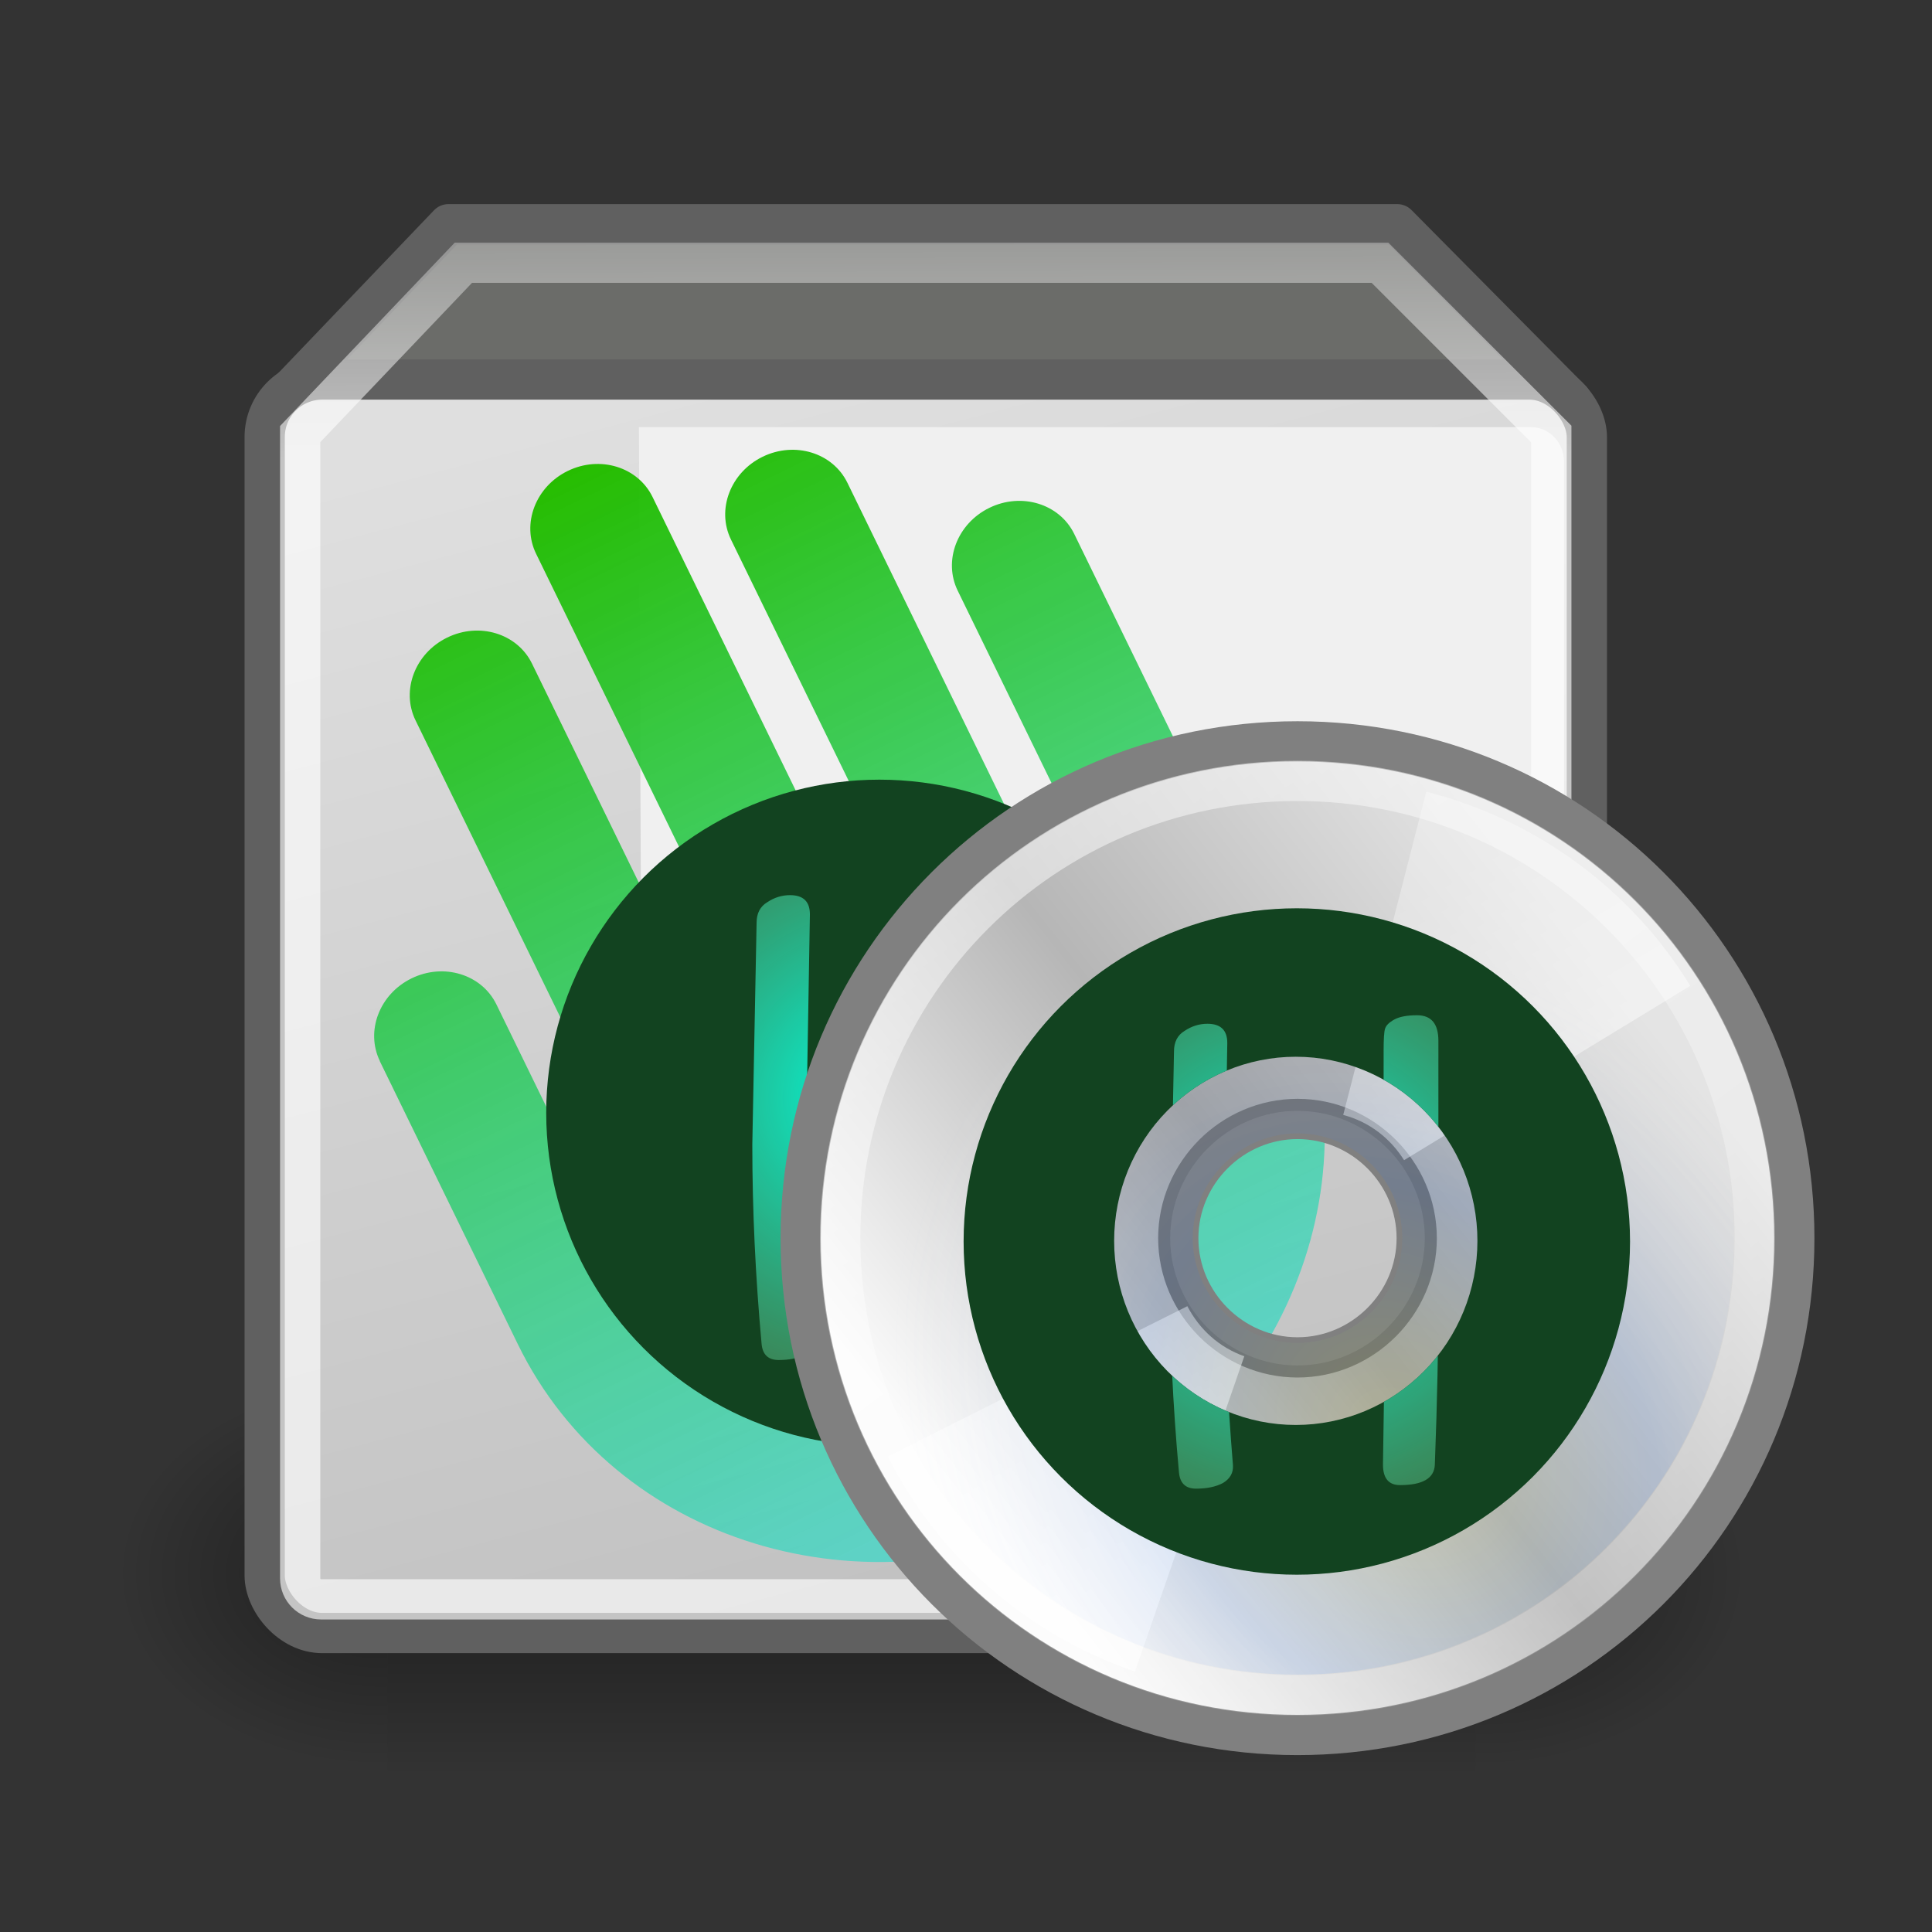 <?xml version="1.0" encoding="UTF-8" standalone="no"?>
<!-- Created with Inkscape (http://www.inkscape.org/) -->

<svg
   width="48px"
   height="48px"
   id="svg14603"
   sodipodi:version="0.32"
   inkscape:version="1.1.1 (3bf5ae0d25, 2021-09-20)"
   sodipodi:docname="System-installer.svg"
   inkscape:output_extension="org.inkscape.output.svg.inkscape"
   version="1.1"
   xmlns:inkscape="http://www.inkscape.org/namespaces/inkscape"
   xmlns:sodipodi="http://sodipodi.sourceforge.net/DTD/sodipodi-0.dtd"
   xmlns:xlink="http://www.w3.org/1999/xlink"
   xmlns="http://www.w3.org/2000/svg"
   xmlns:svg="http://www.w3.org/2000/svg"
   xmlns:rdf="http://www.w3.org/1999/02/22-rdf-syntax-ns#"
   xmlns:cc="http://creativecommons.org/ns#"
   xmlns:dc="http://purl.org/dc/elements/1.1/">
  <rect width="100%" height="100%" fill="#333333" stroke="none"/>
  <defs
     id="defs3">
    <inkscape:path-effect
       effect="powerclip"
       id="path-effect521"
       is_visible="true"
       lpeversion="1"
       inverse="true"
       flatten="false"
       hide_clip="false"
       message="Utilise la règle de remplissage « fill-rule: evenodd » de la boîte de dialogue &lt;b&gt;Fond et contour&lt;/b&gt; en l'absence de résultat de mise à plat après une conversion en chemin." />
    <inkscape:perspective
       sodipodi:type="inkscape:persp3d"
       inkscape:vp_x="0 : 24 : 1"
       inkscape:vp_y="0 : 1000 : 0"
       inkscape:vp_z="48 : 24 : 1"
       inkscape:persp3d-origin="24 : 16 : 1"
       id="perspective79" />
    <radialGradient
       inkscape:collect="always"
       xlink:href="#linearGradient5060"
       id="radialGradient5031"
       gradientUnits="userSpaceOnUse"
       gradientTransform="matrix(-2.774,0,0,1.97,112.762,-872.885)"
       cx="605.714"
       cy="486.648"
       fx="605.714"
       fy="486.648"
       r="117.143" />
    <linearGradient
       inkscape:collect="always"
       id="linearGradient5060">
      <stop
         style="stop-color:black;stop-opacity:1;"
         offset="0"
         id="stop5062" />
      <stop
         style="stop-color:black;stop-opacity:0;"
         offset="1"
         id="stop5064" />
    </linearGradient>
    <radialGradient
       inkscape:collect="always"
       xlink:href="#linearGradient5060"
       id="radialGradient5029"
       gradientUnits="userSpaceOnUse"
       gradientTransform="matrix(2.774,0,0,1.97,-1891.633,-872.885)"
       cx="605.714"
       cy="486.648"
       fx="605.714"
       fy="486.648"
       r="117.143" />
    <linearGradient
       id="linearGradient5048">
      <stop
         style="stop-color:black;stop-opacity:0;"
         offset="0"
         id="stop5050" />
      <stop
         id="stop5056"
         offset="0.5"
         style="stop-color:black;stop-opacity:1;" />
      <stop
         style="stop-color:black;stop-opacity:0;"
         offset="1"
         id="stop5052" />
    </linearGradient>
    <linearGradient
       inkscape:collect="always"
       xlink:href="#linearGradient5048"
       id="linearGradient5027"
       gradientUnits="userSpaceOnUse"
       gradientTransform="matrix(2.774,0,0,1.97,-1892.179,-872.885)"
       x1="302.857"
       y1="366.648"
       x2="302.857"
       y2="609.505" />
    <linearGradient
       id="linearGradient7844"
       inkscape:collect="always">
      <stop
         id="stop7846"
         offset="0"
         style="stop-color:#000000;stop-opacity:1;" />
      <stop
         id="stop7848"
         offset="1"
         style="stop-color:#000000;stop-opacity:0;" />
    </linearGradient>
    <linearGradient
       id="linearGradient7834"
       inkscape:collect="always">
      <stop
         id="stop7836"
         offset="0"
         style="stop-color:#ffffff;stop-opacity:1;" />
      <stop
         id="stop7838"
         offset="1"
         style="stop-color:#ffffff;stop-opacity:0;" />
    </linearGradient>
    <linearGradient
       id="linearGradient7670">
      <stop
         id="stop7672"
         offset="0"
         style="stop-color:#dfdfdf;stop-opacity:1;" />
      <stop
         id="stop7674"
         offset="1"
         style="stop-color:#c0c0c0;stop-opacity:1;" />
    </linearGradient>
    <linearGradient
       gradientTransform="matrix(1.009,0,0,1,-47.596,-0.286)"
       gradientUnits="userSpaceOnUse"
       y2="40.857"
       x2="72.857"
       y1="9.714"
       x1="64.571"
       id="linearGradient7676"
       xlink:href="#linearGradient7670"
       inkscape:collect="always" />
    <linearGradient
       gradientTransform="translate(-2,0)"
       gradientUnits="userSpaceOnUse"
       y2="0.504"
       x2="19.324"
       y1="11.312"
       x1="19.363"
       id="linearGradient7840"
       xlink:href="#linearGradient7834"
       inkscape:collect="always" />
    <radialGradient
       gradientUnits="userSpaceOnUse"
       gradientTransform="matrix(1,0,0,0.333,1.298874e-16,25.064)"
       r="22.728"
       fy="37.595"
       fx="24.547"
       cy="37.595"
       cx="24.547"
       id="radialGradient7850"
       xlink:href="#linearGradient7844"
       inkscape:collect="always" />
    <linearGradient
       id="aigrd1"
       gradientUnits="userSpaceOnUse"
       x1="14.997"
       y1="11.188"
       x2="32.511"
       y2="34.307">
      <stop
         offset="0"
         style="stop-color:#EBEBEB"
         id="stop3034" />
      <stop
         offset="0.5"
         style="stop-color:#FFFFFF"
         id="stop3036" />
      <stop
         offset="1"
         style="stop-color:#EBEBEB"
         id="stop3038" />
    </linearGradient>
    <linearGradient
       id="aigrd2"
       gradientUnits="userSpaceOnUse"
       x1="12.274"
       y1="32.416"
       x2="35.391"
       y2="14.203">
      <stop
         offset="0"
         style="stop-color:#FBFBFB"
         id="stop3043" />
      <stop
         offset="0.5"
         style="stop-color:#B6B6B6"
         id="stop3045" />
      <stop
         offset="1"
         style="stop-color:#E4E4E4"
         id="stop3047" />
    </linearGradient>
    <linearGradient
       id="linearGradient4236">
      <stop
         style="stop-color:#ffffff;stop-opacity:0.327;"
         offset="0"
         id="stop4238" />
      <stop
         style="stop-color:#ffffff;stop-opacity:0.604;"
         offset="1"
         id="stop4240" />
    </linearGradient>
    <linearGradient
       inkscape:collect="always"
       id="linearGradient6028">
      <stop
         style="stop-color:#ffffff;stop-opacity:1;"
         offset="0"
         id="stop6030" />
      <stop
         style="stop-color:#ffffff;stop-opacity:0;"
         offset="1"
         id="stop6032" />
    </linearGradient>
    <linearGradient
       inkscape:collect="always"
       id="linearGradient6036">
      <stop
         style="stop-color:#ffffff;stop-opacity:1;"
         offset="0"
         id="stop6038" />
      <stop
         style="stop-color:#ffffff;stop-opacity:0;"
         offset="1"
         id="stop6040" />
    </linearGradient>
    <linearGradient
       y2="14.203"
       x2="35.391"
       y1="32.416"
       x1="12.274"
       gradientUnits="userSpaceOnUse"
       id="linearGradient3394">
      <stop
         id="stop3396"
         style="stop-color:#fff307;stop-opacity:1;"
         offset="0" />
      <stop
         id="stop3398"
         style="stop-color:#166eff;stop-opacity:1;"
         offset="0.5" />
      <stop
         id="stop3400"
         style="stop-color:#ffffff;stop-opacity:0;"
         offset="1" />
    </linearGradient>
    <radialGradient
       r="22.728"
       fy="37.595"
       fx="24.547"
       cy="37.595"
       cx="24.547"
       gradientTransform="matrix(1,0,0,0.333,0,25.064)"
       gradientUnits="userSpaceOnUse"
       id="radialGradient10566"
       xlink:href="#linearGradient7844"
       inkscape:collect="always" />
    <linearGradient
       y2="34.307"
       x2="32.511"
       y1="11.188"
       x1="14.997"
       gradientTransform="matrix(0.683,0,0,0.683,18.556,18.129)"
       gradientUnits="userSpaceOnUse"
       id="linearGradient10568"
       xlink:href="#aigrd1"
       inkscape:collect="always" />
    <linearGradient
       y2="14.203"
       x2="35.391"
       y1="32.416"
       x1="12.274"
       gradientTransform="matrix(0.705,0,0,0.705,18.024,17.617)"
       gradientUnits="userSpaceOnUse"
       id="linearGradient10570"
       xlink:href="#aigrd2"
       inkscape:collect="always" />
    <linearGradient
       y2="28"
       x2="29"
       y1="14.625"
       x1="21.125"
       gradientTransform="matrix(0.717,0,0,0.717,17.736,18.069)"
       gradientUnits="userSpaceOnUse"
       id="linearGradient10572"
       xlink:href="#linearGradient4236"
       inkscape:collect="always" />
    <linearGradient
       y2="28"
       x2="29"
       y1="14.625"
       x1="21.125"
       gradientTransform="matrix(0.717,0,0,0.717,17.736,18.069)"
       gradientUnits="userSpaceOnUse"
       id="linearGradient10574"
       xlink:href="#linearGradient4236"
       inkscape:collect="always" />
    <linearGradient
       y2="54.698"
       x2="48.799"
       y1="3.61"
       x1="10.502"
       gradientTransform="matrix(0.574,0,0,0.574,20.98,19.563)"
       gradientUnits="userSpaceOnUse"
       id="linearGradient10576"
       xlink:href="#linearGradient6036"
       inkscape:collect="always" />
    <linearGradient
       y2="18.367"
       x2="17.743"
       y1="31.495"
       x1="28.703"
       gradientUnits="userSpaceOnUse"
       id="linearGradient10578"
       xlink:href="#linearGradient6028"
       inkscape:collect="always" />
    <radialGradient
       r="21.333"
       fy="27.569"
       fx="37.751"
       cy="27.569"
       cx="37.751"
       gradientTransform="matrix(0.442,0.499,-0.407,0.361,32.008,10.213)"
       gradientUnits="userSpaceOnUse"
       id="radialGradient10580"
       xlink:href="#linearGradient3394"
       inkscape:collect="always" />
    <radialGradient
       id="paint2_diamond_6:10"
       cx="0"
       cy="0"
       r="1"
       gradientUnits="userSpaceOnUse"
       gradientTransform="matrix(0,7.701,-7.701,0,28.509,23.55)">
      <stop
         stop-color="#00FFE0"
         id="stop24" />
      <stop
         offset="1"
         stop-color="#56935C"
         stop-opacity="0.67"
         id="stop26" />
    </radialGradient>
    <linearGradient
       id="paint1_linear_6:10"
       x1="51.905"
       y1="25.316"
       x2="120.73"
       y2="166.427"
       gradientUnits="userSpaceOnUse"
       gradientTransform="matrix(0.171,0,0,0.171,12.422,4.725)">
      <stop
         stop-color="#26BD00"
         id="stop19" />
      <stop
         offset="1"
         stop-color="#29DBD0"
         stop-opacity="0.64"
         id="stop21" />
    </linearGradient>
    <radialGradient
       id="paint2_diamond_6:10-7"
       cx="0"
       cy="0"
       r="1"
       gradientUnits="userSpaceOnUse"
       gradientTransform="matrix(0,7.701,-7.701,0,28.509,23.55)">
      <stop
         stop-color="#00FFE0"
         id="stop24-0" />
      <stop
         offset="1"
         stop-color="#56935C"
         stop-opacity="0.67"
         id="stop26-9" />
    </radialGradient>
    <clipPath
       clipPathUnits="userSpaceOnUse"
       id="clipPath517">
      <ellipse
         style="display:none;opacity:0.903;fill:#000000;fill-opacity:1;fill-rule:nonzero;stroke:#000000;stroke-width:2.056;stroke-miterlimit:4;stroke-dasharray:none;stroke-opacity:1"
         id="ellipse519"
         cx="70.725"
         cy="18.634"
         rx="4.198"
         ry="4.255" />
      <path
         id="lpe_path-effect521"
         style="opacity:0.903;fill:#000000;fill-opacity:1;fill-rule:nonzero;stroke:#000000;stroke-width:2.056;stroke-miterlimit:4;stroke-dasharray:none;stroke-opacity:1"
         class="powerclip"
         d="M 58.047,5.949 H 83.45 V 31.351 H 58.047 Z m 16.876,12.686 a 4.198,4.255 0 0 0 -4.198,-4.255 4.198,4.255 0 0 0 -4.198,4.255 4.198,4.255 0 0 0 4.198,4.255 4.198,4.255 0 0 0 4.198,-4.255 z" />
    </clipPath>
  </defs>
  <sodipodi:namedview
     fill="#a40000"
     id="base"
     pagecolor="#ffffff"
     bordercolor="#666666"
     borderopacity="0.267"
     inkscape:pageopacity="0.0"
     inkscape:pageshadow="2"
     inkscape:zoom="11.313708"
     inkscape:cx="9.9878833"
     inkscape:cy="30.361397"
     inkscape:current-layer="layer1"
     showgrid="false"
     inkscape:grid-bbox="true"
     inkscape:document-units="px"
     inkscape:showpageshadow="false"
     inkscape:window-width="2340"
     inkscape:window-height="1174"
     inkscape:window-x="39"
     inkscape:window-y="369"
     inkscape:pagecheckerboard="0"
     inkscape:window-maximized="0" />
  <g
     id="layer1"
     inkscape:label="Layer 1"
     inkscape:groupmode="layer">
    <path
       sodipodi:nodetypes="ccccc"
       id="path7822"
       d="M 7.066,9.833 L 11.143,5.571 L 34.714,5.571 L 39.035,9.934 L 7.066,9.833 z "
       style="opacity:1;color:#000000;fill:#6b6c69;fill-opacity:1;fill-rule:evenodd;stroke:#606060;stroke-width:1;stroke-linecap:round;stroke-linejoin:round;marker:none;marker-start:none;marker-mid:none;marker-end:none;stroke-miterlimit:4;stroke-dasharray:none;stroke-dashoffset:0;stroke-opacity:1;visibility:visible;display:inline;overflow:visible" />
    <g
       id="g5022"
       transform="matrix(2.01828e-2,0,0,2.086758e-2,41.094,37.296)">
      <rect
         y="-150.697"
         x="-1559.252"
         height="478.357"
         width="1339.633"
         id="rect4173"
         style="opacity:0.402;color:black;fill:url(#linearGradient5027);fill-opacity:1;fill-rule:nonzero;stroke:none;stroke-width:1;stroke-linecap:round;stroke-linejoin:miter;marker:none;marker-start:none;marker-mid:none;marker-end:none;stroke-miterlimit:4;stroke-dasharray:none;stroke-dashoffset:0;stroke-opacity:1;visibility:visible;display:inline;overflow:visible" />
      <path
         sodipodi:nodetypes="cccc"
         id="path5058"
         d="M -219.619,-150.68 C -219.619,-150.68 -219.619,327.65 -219.619,327.65 C -76.745,328.551 125.781,220.481 125.781,88.454 C 125.781,-43.572 -33.655,-150.68 -219.619,-150.68 z "
         style="opacity:0.402;color:black;fill:url(#radialGradient5029);fill-opacity:1;fill-rule:nonzero;stroke:none;stroke-width:1;stroke-linecap:round;stroke-linejoin:miter;marker:none;marker-start:none;marker-mid:none;marker-end:none;stroke-miterlimit:4;stroke-dasharray:none;stroke-dashoffset:0;stroke-opacity:1;visibility:visible;display:inline;overflow:visible" />
      <path
         style="opacity:0.402;color:black;fill:url(#radialGradient5031);fill-opacity:1;fill-rule:nonzero;stroke:none;stroke-width:1;stroke-linecap:round;stroke-linejoin:miter;marker:none;marker-start:none;marker-mid:none;marker-end:none;stroke-miterlimit:4;stroke-dasharray:none;stroke-dashoffset:0;stroke-opacity:1;visibility:visible;display:inline;overflow:visible"
         d="M -1559.252,-150.68 C -1559.252,-150.68 -1559.252,327.65 -1559.252,327.65 C -1702.127,328.551 -1904.652,220.481 -1904.652,88.454 C -1904.652,-43.572 -1745.216,-150.68 -1559.252,-150.68 z "
         id="path5018"
         sodipodi:nodetypes="cccc" />
    </g>
    <rect
       ry="1.429"
       rx="1.429"
       y="9.429"
       x="6.576"
       height="31.143"
       width="32.849"
       id="rect6910"
       style="opacity:1;color:#000000;fill:url(#linearGradient7676);fill-opacity:1;fill-rule:evenodd;stroke:#606060;stroke-width:1;stroke-linecap:butt;stroke-linejoin:miter;marker:none;marker-start:none;marker-mid:none;marker-end:none;stroke-miterlimit:4;stroke-dasharray:none;stroke-dashoffset:0;stroke-opacity:1;visibility:visible;display:inline;overflow:visible" />
    <path
       style="color:#000000;fill:#f0f0f0;fill-opacity:1;fill-rule:evenodd;stroke:none;stroke-width:1;stroke-linecap:butt;stroke-linejoin:miter;marker:none;marker-start:none;marker-mid:none;marker-end:none;stroke-miterlimit:4;stroke-dasharray:1 1 ;stroke-dashoffset:0;stroke-opacity:1;visibility:visible;display:inline;overflow:visible"
       d="M 38.857,22.613 L 38.857,11.47 C 38.857,10.996 38.494,10.613 38.043,10.613 L 15.874,10.613 L 15.924,22.613 C 15.924,22.613 38.857,22.613 38.857,22.613 z "
       id="path10582"
       sodipodi:nodetypes="cccccc" />
    <path
       sodipodi:nodetypes="ccccccccs"
       id="rect7829"
       d="M 11.513,6.527 C 11.513,6.527 34.285,6.527 34.285,6.527 C 34.285,6.527 38.542,10.784 38.542,10.784 L 38.542,39.216 C 38.542,39.503 38.31,39.735 38.023,39.735 L 7.977,39.735 C 7.69,39.735 7.458,39.503 7.458,39.216 L 7.458,10.784 C 7.458,10.784 11.513,6.527 11.513,6.527 z "
       style="opacity:0.626;color:#000000;fill:none;fill-opacity:1;fill-rule:evenodd;stroke:url(#linearGradient7840);stroke-width:1;stroke-linecap:butt;stroke-linejoin:miter;marker:none;marker-start:none;marker-mid:none;marker-end:none;stroke-miterlimit:4;stroke-dashoffset:0;stroke-opacity:1;visibility:visible;display:inline;overflow:visible" />
    <g
       id="g189"
       transform="matrix(1.075,0,0,1.075,-8.798,1.964)">
      <path
         d="m 16.962,22.698 3.19,6.541 c 2.238,4.588 8.022,6.363 12.932,3.969 4.91,-2.395 7.072,-8.045 4.834,-12.634 L 33.01,10.511 C 32.671,9.817 31.793,9.547 31.05,9.91 c -0.743,0.362 -1.071,1.22 -0.732,1.914 l 3.067,6.289 -1.077,0.525 L 27.769,9.331 C 27.43,8.636 26.553,8.367 25.81,8.729 c -0.743,0.362 -1.071,1.22 -0.732,1.914 l 4.049,8.301 -1.077,0.525 -4.785,-9.811 c -0.339,-0.694 -1.216,-0.964 -1.959,-0.601 -0.743,0.362 -1.071,1.22 -0.732,1.914 l 4.785,9.811 -1.077,0.525 -3.803,-7.798 c -0.339,-0.694 -1.216,-0.964 -1.959,-0.601 -0.743,0.362 -1.071,1.22 -0.732,1.914 l 5.29,10.847 c 2.244,-0.783 4.716,0.104 5.717,2.157 l -1.077,0.525 c -0.81,-1.66 -2.926,-2.31 -4.702,-1.443 l -0.538,0.263 -2.822,-5.786 c -0.339,-0.694 -1.216,-0.964 -1.959,-0.601 -0.743,0.362 -1.071,1.22 -0.732,1.914 z"
         fill="url(#paint1_linear_6:10)"
         id="path6"
         style="fill:url(#paint1_linear_6:10);stroke-width:0.171" />
      <circle
         cx="28.509"
         cy="23.893"
         fill="#124320"
         id="circle8"
         r="7.701"
         style="stroke-width:0.171" />
      <path
         d="m 26.835,23.248 c 0.854,0.142 1.637,0.214 2.349,0.214 0.712,0 1.166,-0.005 1.364,-0.016 -0.022,-0.832 -0.033,-1.632 -0.033,-2.399 0,-0.767 0,-1.287 0,-1.561 0,-0.274 0.011,-0.444 0.033,-0.509 0.022,-0.077 0.093,-0.148 0.214,-0.214 0.12,-0.066 0.296,-0.099 0.526,-0.099 0.329,0 0.493,0.197 0.493,0.591 v 5.816 c 0,1.205 -0.027,2.53 -0.082,3.976 -0.011,0.318 -0.279,0.476 -0.805,0.476 -0.263,0 -0.394,-0.159 -0.394,-0.476 l 0.066,-4.354 c -0.35,0.022 -0.832,0.033 -1.446,0.033 -0.602,0 -1.364,-0.066 -2.284,-0.197 0,1.446 0.066,2.957 0.197,4.534 0.011,0.175 -0.066,0.312 -0.23,0.411 -0.164,0.088 -0.372,0.131 -0.624,0.131 -0.241,0 -0.372,-0.126 -0.394,-0.378 -0.142,-1.555 -0.214,-3.089 -0.214,-4.6 l 0.099,-5.126 c 0,-0.219 0.082,-0.378 0.246,-0.476 0.164,-0.11 0.34,-0.164 0.526,-0.164 0.307,0 0.46,0.148 0.46,0.444 z"
         fill="url(#paint2_diamond_6:10)"
         id="path10"
         style="fill:url(#paint2_diamond_6:10);stroke-width:0.171" />
    </g>
    <g
       transform="translate(-1.072,-0.505)"
       id="g10554">
      <path
         transform="matrix(0.55,0,0,0.55,19.897,20.623)"
         id="path10170"
         style="color:#000000;display:inline;overflow:visible;visibility:visible;opacity:0.626;fill:url(#radialGradient10566);fill-opacity:1;fill-rule:evenodd;stroke:none;stroke-width:1;stroke-linecap:round;stroke-linejoin:round;stroke-miterlimit:4;stroke-dasharray:1, 1;stroke-dashoffset:0;stroke-opacity:1;marker:none;marker-start:none;marker-mid:none;marker-end:none"
         cx="24.547"
         cy="37.595"
         rx="22.728"
         ry="7.576" />
      <g
         id="g10156"
         transform="translate(-1.643,-2.643)">
        <path
           style="fill:url(#linearGradient10568);fill-rule:nonzero;stroke:none;stroke-miterlimit:4"
           d="m 34.951,21.954 c -6.627,0 -11.955,5.329 -11.955,11.955 0,6.627 5.329,11.955 11.955,11.955 6.627,0 11.955,-5.329 11.955,-11.955 0,-6.627 -5.329,-11.955 -11.955,-11.955 z m 0,14.824 c -1.571,0 -2.869,-1.298 -2.869,-2.869 0,-1.571 1.298,-2.869 2.869,-2.869 1.571,0 2.869,1.298 2.869,2.869 0,1.571 -1.298,2.869 -2.869,2.869 z"
           id="path3040" />
        <path
           style="fill:url(#linearGradient10570);fill-rule:nonzero;stroke:#808080;stroke-miterlimit:4;stroke-opacity:1"
           d="m 34.951,21.567 c -6.841,0 -12.343,5.501 -12.343,12.343 0,6.841 5.501,12.343 12.343,12.343 6.841,0 12.343,-5.501 12.343,-12.343 0,-6.841 -5.501,-12.343 -12.343,-12.343 z m 0,15.305 c -1.622,0 -2.962,-1.34 -2.962,-2.962 0,-1.622 1.34,-2.962 2.962,-2.962 1.622,0 2.962,1.34 2.962,2.962 0,1.622 -1.34,2.962 -2.962,2.962 z"
           id="path3049" />
        <path
           style="opacity:0.11;fill-rule:nonzero;stroke:none;stroke-miterlimit:4"
           d="m 34.951,28.111 c -3.238,0 -5.798,2.636 -5.798,5.798 0,3.238 2.636,5.798 5.798,5.798 3.238,0 5.798,-2.636 5.798,-5.798 0,-3.238 -2.636,-5.798 -5.798,-5.798 z m 0,8.961 c -1.732,0 -3.163,-1.431 -3.163,-3.163 0,-1.732 1.431,-3.163 3.163,-3.163 1.732,0 3.163,1.431 3.163,3.163 0,1.732 -1.431,3.163 -3.163,3.163 z"
           id="path3051" />
        <path
           id="path3916"
           d="m 38.151,22.817 -2.064,8.031 c 0.645,0.172 1.162,0.571 1.512,1.124 l 7.111,-4.332 c -1.455,-2.37 -3.79,-4.113 -6.559,-4.823 z"
           style="fill:url(#linearGradient10572);fill-opacity:1;fill-rule:nonzero;stroke:none;stroke-miterlimit:4;stroke-opacity:1" />
        <path
           style="fill:url(#linearGradient10574);fill-opacity:1;fill-rule:nonzero;stroke:none;stroke-miterlimit:4;stroke-opacity:1"
           d="m 30.912,44.678 2.717,-7.834 c -0.629,-0.224 -1.111,-0.665 -1.415,-1.244 l -7.443,3.733 c 1.255,2.481 3.439,4.411 6.141,5.346 z"
           id="path4214" />
        <path
           sodipodi:nodetypes="cccccc"
           id="path5264"
           d="m 34.951,22.549 c -6.297,0 -11.361,5.064 -11.361,11.361 0,6.297 5.064,11.361 11.361,11.361 6.297,0 11.361,-5.064 11.361,-11.361 0,-6.297 -5.064,-11.361 -11.361,-11.361 z"
           style="opacity:0.546;fill:none;fill-rule:nonzero;stroke:url(#linearGradient10576);stroke-miterlimit:4;stroke-opacity:1" />
        <path
           transform="matrix(0.574,0,0,0.574,21.031,19.614)"
           id="path6026"
           style="color:#000000;display:inline;overflow:visible;visibility:visible;opacity:0.672;fill:none;fill-opacity:0.316;fill-rule:nonzero;stroke:url(#linearGradient10578);stroke-width:1.622;stroke-linecap:butt;stroke-linejoin:miter;stroke-miterlimit:4;stroke-dashoffset:0;stroke-opacity:1;marker:none;marker-start:none;marker-mid:none;marker-end:none"
           cx="24.307"
           cy="24.931"
           r="6.099" />
        <path
           id="path3390"
           d="m 34.951,23.066 c -6.011,0 -10.844,4.833 -10.844,10.844 0,6.011 4.833,10.844 10.844,10.844 6.011,0 10.844,-4.833 10.844,-10.844 0,-6.011 -4.833,-10.844 -10.844,-10.844 z m 0,13.446 c -1.425,0 -2.603,-1.177 -2.603,-2.603 0,-1.425 1.177,-2.603 2.603,-2.603 1.425,0 2.603,1.177 2.603,2.603 0,1.425 -1.177,2.603 -2.603,2.603 z"
           style="opacity:0.114;fill:url(#radialGradient10580);fill-opacity:1;fill-rule:nonzero;stroke:none;stroke-miterlimit:4;stroke-opacity:1" />
      </g>
    </g>
    <g
       id="g189-3"
       transform="matrix(1.075,0,0,1.075,-43.836,10.796)"
       clip-path="url(#clipPath517)"
       inkscape:path-effect="#path-effect521">
      <g
         id="g309"
         transform="translate(42.24,-5.243)">
        <circle
           fill="#124320"
           id="circle8-0"
           style="stroke-width:0.171"
           r="7.701"
           cy="23.893"
           cx="28.509"
           d="m 36.21,23.893 a 7.701,7.701 0 0 1 -7.701,7.701 7.701,7.701 0 0 1 -7.701,-7.701 7.701,7.701 0 0 1 7.701,-7.701 7.701,7.701 0 0 1 7.701,7.701 z" />
        <path
           d="m 26.835,23.248 c 0.854,0.142 1.637,0.214 2.349,0.214 0.712,0 1.166,-0.005 1.364,-0.016 -0.022,-0.832 -0.033,-1.632 -0.033,-2.399 0,-0.767 0,-1.287 0,-1.561 0,-0.274 0.011,-0.444 0.033,-0.509 0.022,-0.077 0.093,-0.148 0.214,-0.214 0.12,-0.066 0.296,-0.099 0.526,-0.099 0.329,0 0.493,0.197 0.493,0.591 v 5.816 c 0,1.205 -0.027,2.53 -0.082,3.976 -0.011,0.318 -0.279,0.476 -0.805,0.476 -0.263,0 -0.394,-0.159 -0.394,-0.476 l 0.066,-4.354 c -0.35,0.022 -0.832,0.033 -1.446,0.033 -0.602,0 -1.364,-0.066 -2.284,-0.197 0,1.446 0.066,2.957 0.197,4.534 0.011,0.175 -0.066,0.312 -0.23,0.411 -0.164,0.088 -0.372,0.131 -0.624,0.131 -0.241,0 -0.372,-0.126 -0.394,-0.378 -0.142,-1.555 -0.214,-3.089 -0.214,-4.6 l 0.099,-5.126 c 0,-0.219 0.082,-0.378 0.246,-0.476 0.164,-0.11 0.34,-0.164 0.526,-0.164 0.307,0 0.46,0.148 0.46,0.444 z"
           fill="url(#paint2_diamond_6:10)"
           id="path10-6"
           style="fill:url(#paint2_diamond_6:10-7);stroke-width:0.171"
           inkscape:original-d="m 26.83496,23.247921 c 0.854316,0.142386 1.637438,0.213579 2.349368,0.213579 0.711947,0 1.166487,-0.0055 1.363637,-0.01643 -0.02191,-0.83241 -0.03286,-1.631962 -0.03286,-2.398656 0,-0.766693 0,-1.28695 0,-1.560769 0,-0.273819 0.01095,-0.443586 0.03286,-0.509303 0.02191,-0.07667 0.0931,-0.147863 0.213579,-0.213579 0.12048,-0.06572 0.295724,-0.09858 0.525733,-0.09858 0.328583,0 0.492874,0.19715 0.492874,0.591449 v 5.815919 c 0,1.204804 -0.02738,2.530089 -0.08215,3.975854 -0.01095,0.31763 -0.279295,0.476445 -0.805028,0.476445 -0.262866,0 -0.3943,-0.158815 -0.3943,-0.476445 l 0.06572,-4.353724 c -0.350489,0.0219 -0.83241,0.03286 -1.445782,0.03286 -0.602402,0 -1.36362,-0.06572 -2.283652,-0.197149 0,1.445765 0.06572,2.957246 0.19715,4.534444 0.01095,0.175245 -0.06572,0.312154 -0.230008,0.410729 -0.164292,0.08762 -0.372395,0.131434 -0.624308,0.131434 -0.240961,0 -0.372394,-0.125958 -0.394299,-0.377871 -0.142387,-1.555293 -0.213579,-3.08868 -0.213579,-4.600162 l 0.09857,-5.125894 c 0,-0.219055 0.08215,-0.37787 0.246438,-0.476445 0.164291,-0.109528 0.339536,-0.164292 0.525732,-0.164292 0.306678,0 0.460017,0.147863 0.460017,0.443587 z" />
      </g>
    </g>
  </g>
</svg>
